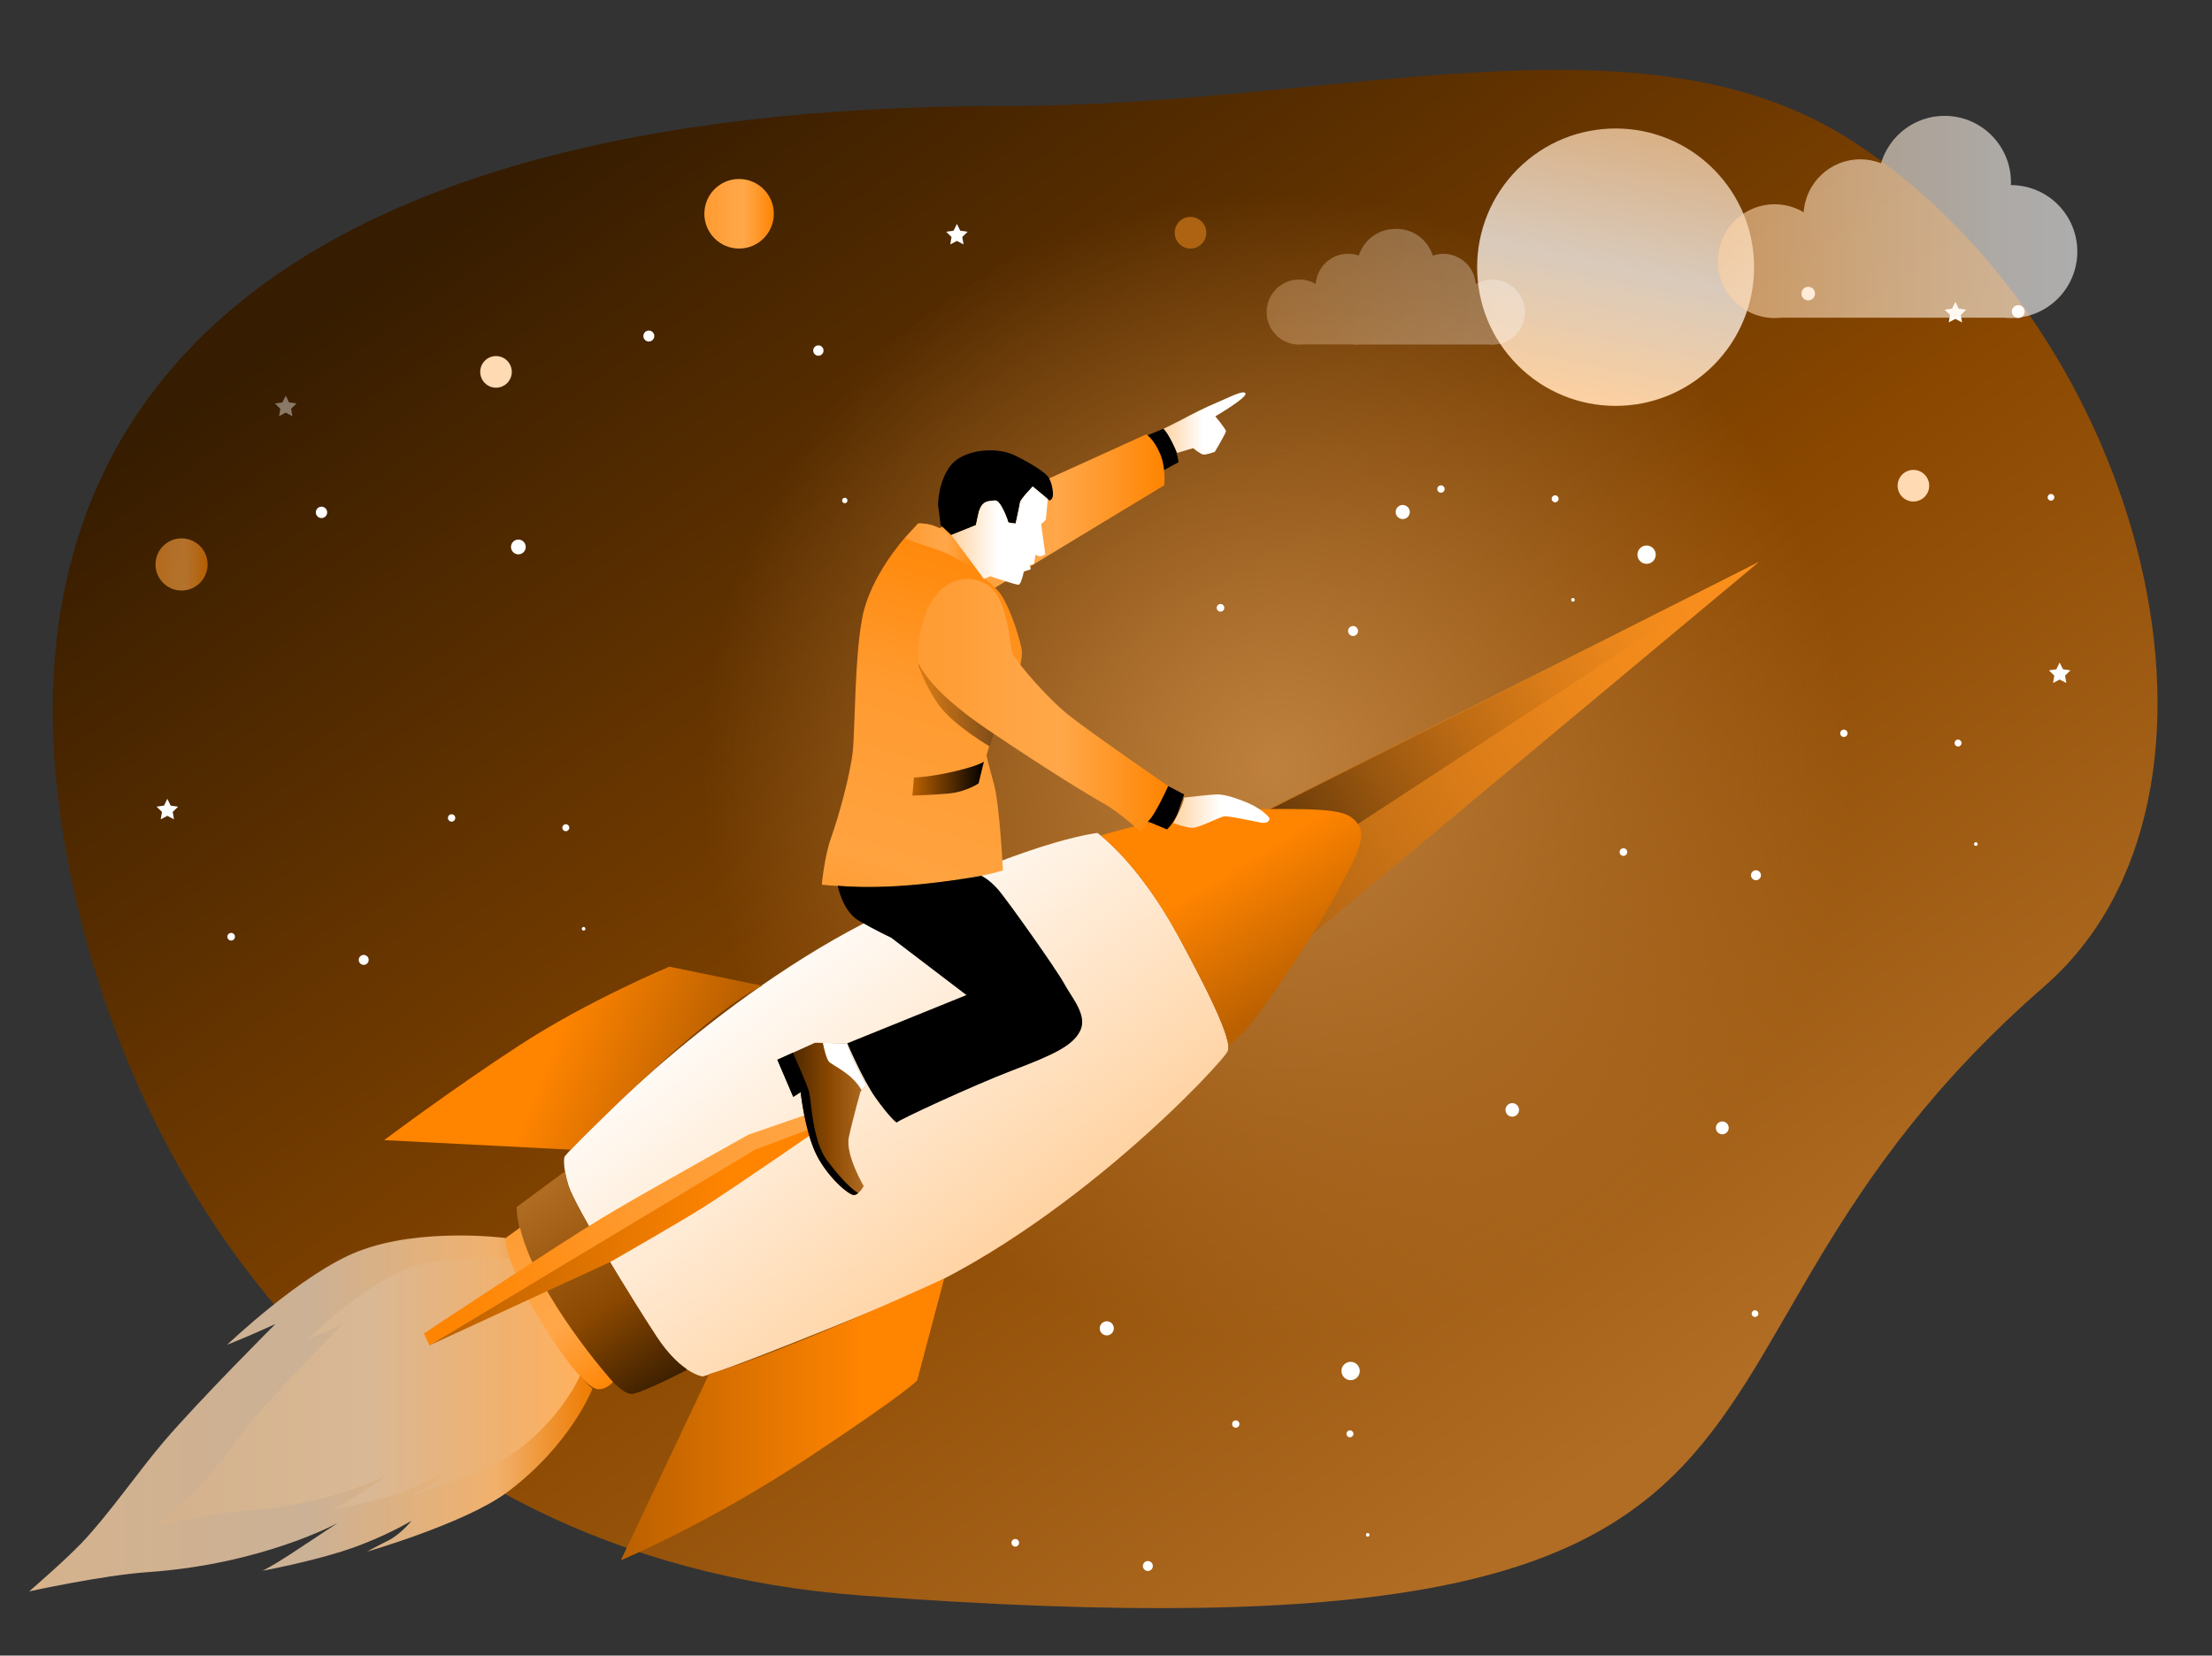 <svg width="362" height="271" viewBox="0 0 362 271" fill="none" xmlns="http://www.w3.org/2000/svg">
<rect x="0" y="0" width="362" height="271" fill="#333333" stroke="none"/>
<path d="M334.565 161.449C261.812 224.852 314.135 274.075 140.94 261.164C59.857 255.112 19.697 193.368 10.399 136.951C-1.131 67.006 42.983 17.352 164.429 17.352C219.214 17.352 268.64 0.792 303.148 23.087C351.249 54.176 370.358 130.259 334.565 161.449Z" fill="url(#paint0_linear_373_3842)"/>
<path d="M115.564 32.008H302.578V219.367H115.564V32.008Z" fill="url(#paint1_radial_373_3842)"/>
<path d="M313.135 82.093C314.562 82.093 315.718 80.934 315.718 79.504C315.718 78.075 314.562 76.916 313.135 76.916C311.708 76.916 310.551 78.075 310.551 79.504C310.551 80.934 311.708 82.093 313.135 82.093Z" fill="#FFDAB3"/>
<path d="M81.174 63.461C82.601 63.461 83.758 62.302 83.758 60.872C83.758 59.443 82.601 58.284 81.174 58.284C79.747 58.284 78.59 59.443 78.59 60.872C78.59 62.302 79.747 63.461 81.174 63.461Z" fill="#FFDAB3"/>
<path d="M248.332 59.748C257.165 68.638 271.509 68.674 280.383 59.83C289.256 50.985 289.292 36.61 280.464 27.72C271.636 18.83 257.287 18.794 248.413 27.638C239.544 36.483 239.508 50.858 248.332 59.748Z" fill="url(#paint2_linear_373_3842)"/>
<path d="M120.953 40.685C124.092 40.685 126.637 38.136 126.637 34.992C126.637 31.847 124.092 29.298 120.953 29.298C117.814 29.298 115.27 31.847 115.27 34.992C115.27 38.136 117.814 40.685 120.953 40.685Z" fill="url(#paint3_linear_373_3842)"/>
<path opacity="0.6" d="M29.711 96.663C32.065 96.663 33.974 94.751 33.974 92.393C33.974 90.034 32.065 88.122 29.711 88.122C27.357 88.122 25.449 90.034 25.449 92.393C25.449 94.751 27.357 96.663 29.711 96.663Z" fill="url(#paint4_linear_373_3842)"/>
<path d="M194.828 40.685C196.255 40.685 197.412 39.526 197.412 38.097C197.412 36.667 196.255 35.508 194.828 35.508C193.401 35.508 192.245 36.667 192.245 38.097C192.245 39.526 193.401 40.685 194.828 40.685Z" fill="#AE6312"/>
<path d="M156.601 36.651L157.144 37.757L158.362 37.934L157.479 38.79L157.687 40.005L156.601 39.434L155.515 40.005L155.719 38.79L154.841 37.934L156.058 37.757L156.601 36.651Z" fill="white"/>
<path opacity="0.4" d="M46.761 64.762L47.304 65.868L48.522 66.045L47.639 66.906L47.847 68.117L46.761 67.545L45.671 68.117L45.879 66.906L45.001 66.045L46.218 65.868L46.761 64.762Z" fill="white"/>
<path d="M27.385 130.758L27.928 131.864L29.146 132.041L28.268 132.902L28.471 134.113L27.385 133.542L26.299 134.113L26.508 132.902L25.625 132.041L26.842 131.864L27.385 130.758ZM337.072 108.445L337.615 109.551L338.832 109.728L337.954 110.589L338.158 111.8L337.072 111.229L335.986 111.8L336.194 110.589L335.312 109.728L336.529 109.551L337.072 108.445ZM320.004 49.412L320.547 50.518L321.764 50.695L320.886 51.556L321.094 52.767L320.004 52.196L318.918 52.767L319.126 51.556L318.243 50.695L319.461 50.518L320.004 49.412Z" fill="white"/>
<path d="M141.379 165.86L287.844 91.994L158.203 200.164" fill="url(#paint5_linear_373_3842)"/>
<path d="M220.951 135.704L287.844 91.994L207.173 132.839L220.951 135.704Z" fill="url(#paint6_linear_373_3842)"/>
<path d="M82.989 244.264C76.183 249.332 60.078 253.979 60.078 253.979C60.078 253.979 61.368 253.24 63.486 252.192C65.603 251.141 67.359 248.919 67.359 248.919C67.359 248.919 63.033 251.562 57.02 253.598C51.01 255.633 42.969 257.111 42.969 257.111C42.969 257.111 44.603 256.318 47.467 254.441C50.336 252.564 55.264 249.296 55.264 249.296C55.264 249.296 42.965 256.046 24.164 257.342C16.806 257.85 4.774 260.489 4.774 260.489C4.774 260.489 10.589 255.466 13.353 252.569C17.747 247.972 22.856 240.578 26.86 235.909C32.824 228.955 45.069 216.724 45.069 216.724L42.607 217.83C40.146 218.936 37.168 220.124 37.168 220.124C37.168 220.124 49.481 208.364 58.644 204.819C68.97 200.825 82.749 202.648 82.749 202.648C82.749 202.648 83.961 208.55 88.468 216.193C93.129 224.09 96.962 227.309 96.962 227.309C96.962 227.309 93.414 236.503 82.989 244.264Z" fill="url(#paint7_linear_373_3842)"/>
<path d="M84.631 237.436C79.518 241.244 67.413 244.74 67.413 244.74C67.413 244.74 68.382 244.187 69.975 243.398C71.567 242.609 72.884 240.936 72.884 240.936C72.884 240.936 69.631 242.922 65.115 244.45C60.599 245.977 54.558 247.092 54.558 247.092C54.558 247.092 55.784 246.494 57.938 245.084C60.092 243.674 63.798 241.217 63.798 241.217C63.798 241.217 54.553 246.29 40.422 247.265C34.892 247.646 25.851 249.627 25.851 249.627C25.851 249.627 30.223 245.85 32.299 243.674C35.603 240.22 39.44 234.667 42.453 231.153C46.938 225.926 56.137 216.737 56.137 216.737L54.286 217.567C52.436 218.396 50.196 219.29 50.196 219.29C50.196 219.29 59.449 210.454 66.337 207.788C74.097 204.787 84.455 206.156 84.455 206.156C84.455 206.156 85.364 210.595 88.753 216.334C92.256 222.272 95.138 224.684 95.138 224.684C95.138 224.684 92.464 231.602 84.631 237.436Z" fill="url(#paint8_linear_373_3842)"/>
<path d="M92.378 189.356C93.156 188.182 114.867 164.872 141.257 151.194C167.647 137.517 179.606 136.348 179.606 136.348C179.606 136.348 186.236 141.035 192.865 153.28C199.494 165.524 201.444 170.47 200.924 172.034C200.403 173.598 174.665 201.469 146.452 213.061C118.243 224.653 114.994 225.305 114.994 225.305C114.994 225.305 111.483 224.916 107.455 218.796C103.428 212.676 94.066 197.434 93.025 194.048C91.984 190.662 92.378 189.356 92.378 189.356Z" fill="url(#paint9_linear_373_3842)"/>
<path d="M222.245 134.915C220.684 132.703 218.607 132.309 205.996 132.44C193.385 132.572 180.258 136.738 180.258 136.738L180.407 136.982C182.362 138.619 187.611 143.574 192.869 153.28C197.86 162.496 200.195 167.578 200.828 170.194L201.322 170.992L203.53 168.906C205.738 166.821 214.838 153.407 218.218 147.155C221.598 140.908 223.806 137.128 222.245 134.915Z" fill="url(#paint10_linear_373_3842)"/>
<path d="M116.039 224.911L101.609 255.389C101.609 255.389 115.777 249.527 132.288 238.588C148.8 227.649 150.099 225.954 150.099 225.954L154.52 209.285C154.515 209.285 127.999 221.525 116.039 224.911Z" fill="url(#paint11_linear_373_3842)"/>
<path d="M124.745 161.354L109.537 158.23C109.537 158.23 96.147 163.829 84.966 171.123C73.785 178.417 62.866 186.622 62.866 186.622L93.414 188.186C93.418 188.182 114.998 166.041 124.745 161.354Z" fill="url(#paint12_linear_373_3842)"/>
<path d="M107.455 218.791C103.423 212.671 94.066 197.43 93.025 194.043C92.74 193.123 92.568 192.362 92.459 191.731L84.577 197.557C84.577 197.557 84.056 203.287 91.075 213.967C98.093 224.648 101.736 228.293 103.423 228.161C105.111 228.03 112.392 224.254 112.392 224.254L112.243 224.009C110.926 223.089 109.243 221.502 107.455 218.791Z" fill="url(#paint13_linear_373_3842)"/>
<path d="M85.097 200.948L82.758 202.639C82.758 202.639 82.5 206.283 87.826 215.142C93.156 224 96.405 227.255 97.835 227.386C99.265 227.518 100.306 226.212 100.306 226.212C100.306 226.212 87.826 212.277 85.097 200.948Z" fill="url(#paint14_linear_373_3842)"/>
<path d="M134.239 181.672L122.537 185.711C122.537 185.711 104.396 195.793 98.487 199.388C91.075 203.894 69.368 218.274 69.368 218.274L70.278 220.228L124.098 188.059L135.926 183.499L134.239 181.672Z" fill="url(#paint15_linear_373_3842)"/>
<path d="M70.278 220.223L99.917 206.546C99.917 206.546 111.301 200.027 114.998 197.688C120.342 194.311 135.927 183.494 135.927 183.494L123.578 188.182L70.278 220.223Z" fill="url(#paint16_linear_373_3842)"/>
<path d="M187.539 71.358L190.398 70.184C190.398 70.184 191.118 70.515 191.828 72.138C192.738 74.223 192.869 75.656 192.869 75.656L190.009 77.219C190.005 77.219 188.575 73.312 187.539 71.358Z" fill="black"/>
<path d="M161.276 97.148L190.525 79.436C190.525 79.436 190.874 76.657 189.833 74.228C188.792 71.798 187.579 71.1 187.579 71.1L149.968 88.163" fill="url(#paint17_linear_373_3842)"/>
<path d="M148.058 88.072C148.058 88.072 142.424 94.278 141.126 101.051C139.827 107.824 139.954 119.153 139.564 122.934C139.175 126.71 137.225 133.746 136.053 137C134.881 140.255 134.492 144.816 134.492 144.816C134.492 144.816 142.682 145.727 151.782 144.684C160.882 143.642 164.131 142.472 164.131 142.472C164.131 142.472 163.61 131.792 162.656 128.319C161.701 124.847 161.443 123.632 161.443 123.632C161.443 123.632 161.791 122.331 162.656 119.987C163.524 117.643 167.855 109.306 167.162 106.097C166.47 102.883 164.737 98.195 163.262 96.631C161.787 95.067 161.18 94.809 161.18 94.809C161.18 94.809 157.8 89.945 155.461 87.687C153.121 85.429 150.262 85.688 150.262 85.688L148.058 88.072Z" fill="url(#paint18_linear_373_3842)"/>
<path opacity="0.5" d="M150.23 108.79C150.23 108.79 151.746 113.219 154.262 116.17C156.773 119.121 161.932 122.163 161.932 122.163L162.665 119.987L150.578 108.794" fill="url(#paint19_linear_373_3842)"/>
<path d="M159.972 93.109C158.778 91.486 156.922 89.083 155.47 87.682C153.13 85.425 150.271 85.683 150.271 85.683L148.09 88.04C149.655 89.002 153.52 89.713 155.99 91.155C157.493 92.03 158.864 92.665 159.972 93.109Z" fill="url(#paint20_linear_373_3842)"/>
<path d="M149.578 127.277C149.578 127.277 152.352 127.19 156.339 126.234C160.325 125.277 161.018 124.67 161.018 124.67L160.149 128.229C160.149 128.229 158.153 129.616 155.294 129.879C152.434 130.137 149.312 130.228 149.312 130.228L149.578 127.277Z" fill="url(#paint21_linear_373_3842)"/>
<path d="M137.098 144.988C137.098 144.988 137.877 149.154 140.565 150.718C143.252 152.282 145.85 153.497 145.85 153.497L158.158 162.877L138.66 170.778C138.66 170.778 141.171 176.681 143.252 179.636C145.334 182.588 146.805 183.979 146.805 183.716C146.805 183.454 159.113 177.723 165.696 175.207C172.285 172.691 175.574 171.214 176.792 168.698C178.004 166.182 175.407 163.317 174.19 161.059C172.977 158.801 164.742 147.169 163.271 145.519C161.8 143.869 160.583 143.347 160.583 143.347C160.583 143.347 147.062 145.945 137.098 144.988Z" fill="black"/>
<path d="M138.655 170.774L133.37 170.688L127.216 173.467L129.818 179.546L131.03 178.766C131.03 178.766 131.637 184.582 133.37 188.49C135.103 192.398 138.917 195.698 139.782 195.612C140.651 195.526 141.343 194.134 141.343 194.134C141.343 194.134 138.311 189.011 138.917 186.146C139.524 183.281 140.822 178.68 140.822 178.68L141.777 177.637C141.777 177.633 138.831 172.252 138.655 170.774Z" fill="url(#paint22_linear_373_3842)"/>
<path d="M138.655 170.774L134.664 170.71C134.863 171.694 135.225 173.217 135.623 173.73C136.166 174.432 139.361 175.552 141.013 178.472L141.777 177.637C141.777 177.633 138.832 172.252 138.655 170.774Z" fill="white"/>
<path d="M139.782 195.607C140.017 195.585 140.239 195.462 140.438 195.304C138.777 194.211 137.031 192.171 135.361 189.963C132.935 186.749 132.759 180.153 132.415 178.762C132.125 177.606 130.338 173.625 129.745 172.32L127.216 173.462L129.818 179.541L131.03 178.762C131.03 178.762 131.637 184.578 133.37 188.486C135.103 192.393 138.917 195.694 139.782 195.607ZM153.931 85.946C153.931 85.946 153.673 83.734 153.542 82.818C153.411 81.907 153.931 77.219 156.465 75.329C158.999 73.439 163.42 73.244 166.086 74.549C168.751 75.85 171.154 77.351 171.674 78.262C172.194 79.173 172.452 80.869 172.258 81.39C172.063 81.912 171.737 81.912 171.737 81.912L169.009 79.631C169.009 79.631 166.995 81.717 166.927 82.238C166.864 82.759 166.212 85.688 166.212 85.688C166.212 85.688 164.977 85.624 164.977 85.429C164.977 85.234 163.742 81.785 162.832 81.912C161.923 82.043 160.71 81.78 160.167 83.865C160.013 84.464 159.71 85.951 159.71 85.951L155.678 87.578L153.931 85.946Z" fill="black"/>
<path d="M169.013 79.631C169.013 79.631 167 81.717 166.932 82.238C166.868 82.759 166.217 85.688 166.217 85.688C166.217 85.688 164.982 85.624 164.982 85.429C164.982 85.234 163.746 81.785 162.837 81.912C161.927 82.043 160.714 81.78 160.171 83.865C160.018 84.464 159.714 85.951 159.714 85.951L155.683 87.578L161.013 94.763L162.054 94.328C162.054 94.328 166.298 95.761 166.692 95.716C167.081 95.67 167.516 93.848 167.516 93.675C167.516 93.503 168.253 93.326 168.556 93.24C168.859 93.154 168.47 92.501 168.47 92.501L169.208 92.37L169.466 90.806C169.466 90.806 170.027 91.064 170.203 91.064C170.375 91.064 171.072 90.761 171.072 90.761L170.38 85.81L171.158 85.071L171.461 81.771L171.384 81.599L169.013 79.631Z" fill="url(#paint23_linear_373_3842)"/>
<path d="M150.271 108.345C150.271 108.345 151.397 112.511 161.538 119.37C171.678 126.229 178.439 130.309 180.778 131.615C183.118 132.916 186.67 136.13 186.67 136.13C186.67 136.13 188.665 133.872 189.787 131.787C190.914 129.702 191.172 128.659 191.172 128.659C191.172 128.659 178.692 120.064 174.964 117.113C171.235 114.162 166.212 108.168 165.692 106.954C165.171 105.739 165.085 97.665 161.357 95.579C157.628 93.494 153.47 95.579 151.651 100.008C149.832 104.438 150.271 108.345 150.271 108.345Z" fill="url(#paint24_linear_373_3842)"/>
<path d="M187.86 134.462L190.982 135.763C190.982 135.763 192.217 134.657 192.869 132.766C193.521 130.876 193.779 130.033 193.779 130.033L191.177 128.664C191.177 128.664 189.032 133.483 187.86 134.462Z" fill="black"/>
<path d="M193.779 130.554C193.779 130.554 198.199 130.033 199.304 130.033C200.408 130.033 202.553 130.686 204.439 131.529C206.326 132.372 207.756 133.678 207.756 134.004C207.756 134.33 207.43 134.852 206.39 134.657C205.349 134.462 201.123 133.551 200.408 133.614C199.693 133.678 196.249 135.505 195.141 135.505C194.032 135.505 192.018 134.725 192.018 134.725C192.018 134.725 193.779 131.529 193.779 130.554Z" fill="url(#paint25_linear_373_3842)"/>
<path d="M190.398 70.188C190.398 70.188 192.48 69.191 193.607 68.583C194.733 67.976 197.245 66.675 199.154 65.891C201.059 65.111 203.575 63.719 203.833 64.413C204.091 65.106 198.892 68.148 198.892 68.148C198.892 68.148 200.625 70.234 200.625 70.578C200.625 70.927 198.806 73.965 198.806 73.965C198.806 73.965 197.381 74.481 196.901 74.4C196.421 74.318 195.254 73.357 195.254 73.357L192.652 74.137C192.652 74.137 191.263 70.923 190.398 70.188Z" fill="url(#paint26_linear_373_3842)"/>
<path d="M106.184 55.904C106.678 55.904 107.08 55.502 107.08 55.006C107.08 54.51 106.678 54.108 106.184 54.108C105.689 54.108 105.288 54.51 105.288 55.006C105.288 55.502 105.689 55.904 106.184 55.904Z" fill="white"/>
<path d="M138.696 81.925C138.696 82.17 138.497 82.369 138.252 82.369C138.008 82.369 137.809 82.17 137.809 81.925C137.809 81.68 138.008 81.481 138.252 81.481C138.497 81.481 138.696 81.68 138.696 81.925ZM86.038 89.505C86.041 89.666 86.013 89.826 85.953 89.975C85.894 90.125 85.806 90.261 85.693 90.376C85.581 90.491 85.447 90.582 85.298 90.644C85.15 90.707 84.991 90.739 84.831 90.739C84.67 90.739 84.511 90.707 84.363 90.644C84.215 90.582 84.081 90.491 83.968 90.376C83.856 90.261 83.767 90.125 83.708 89.975C83.648 89.826 83.619 89.666 83.623 89.505C83.629 89.188 83.758 88.886 83.984 88.664C84.21 88.442 84.514 88.318 84.83 88.318C85.147 88.318 85.45 88.442 85.676 88.664C85.902 88.886 86.032 89.188 86.038 89.505ZM53.544 83.87C53.544 84.117 53.446 84.354 53.272 84.529C53.098 84.703 52.861 84.801 52.614 84.801C52.368 84.801 52.131 84.703 51.957 84.529C51.782 84.354 51.685 84.117 51.685 83.87C51.685 83.353 52.101 82.936 52.617 82.936C53.128 82.941 53.544 83.358 53.544 83.87ZM134.773 57.382C134.773 57.849 134.393 58.229 133.926 58.229C133.46 58.229 133.08 57.849 133.08 57.382C133.08 56.915 133.46 56.534 133.926 56.534C134.397 56.534 134.773 56.915 134.773 57.382Z" fill="white"/>
<path d="M295.926 49.167C296.538 49.167 297.035 48.67 297.035 48.056C297.035 47.443 296.538 46.946 295.926 46.946C295.314 46.946 294.817 47.443 294.817 48.056C294.817 48.67 295.314 49.167 295.926 49.167Z" fill="white"/>
<path d="M336.198 81.404C336.198 81.707 335.954 81.952 335.651 81.952C335.348 81.952 335.103 81.707 335.103 81.404C335.103 81.1 335.348 80.855 335.651 80.855C335.954 80.855 336.198 81.1 336.198 81.404ZM270.966 90.792C270.966 91.622 270.296 92.293 269.468 92.293C268.64 92.293 267.971 91.622 267.971 90.792C267.971 89.963 268.64 89.292 269.468 89.292C270.296 89.292 270.966 89.963 270.966 90.792ZM230.716 83.811C230.716 84.45 230.2 84.967 229.562 84.967C228.924 84.967 228.408 84.45 228.408 83.811C228.408 83.172 228.924 82.655 229.562 82.655C229.868 82.656 230.161 82.778 230.377 82.995C230.593 83.211 230.715 83.505 230.716 83.811ZM331.343 50.999C331.343 51.579 330.873 52.05 330.293 52.05C329.714 52.05 329.244 51.579 329.244 50.999C329.244 50.418 329.714 49.947 330.293 49.947C330.873 49.947 331.343 50.418 331.343 50.999Z" fill="white"/>
<path d="M247.486 182.787C248.098 182.787 248.594 182.29 248.594 181.677C248.594 181.063 248.098 180.566 247.486 180.566C246.874 180.566 246.377 181.063 246.377 181.677C246.377 182.29 246.874 182.787 247.486 182.787Z" fill="white"/>
<path d="M287.763 215.024C287.763 215.327 287.519 215.572 287.215 215.572C286.912 215.572 286.668 215.327 286.668 215.024C286.668 214.72 286.912 214.475 287.215 214.475C287.519 214.471 287.763 214.72 287.763 215.024ZM222.531 224.412C222.531 225.242 221.861 225.913 221.033 225.913C220.205 225.913 219.535 225.242 219.535 224.412C219.535 223.583 220.205 222.912 221.033 222.912C221.861 222.912 222.531 223.583 222.531 224.412ZM182.281 217.431C182.281 218.07 181.765 218.587 181.127 218.587C180.489 218.587 179.973 218.07 179.973 217.431C179.973 216.792 180.489 216.275 181.127 216.275C181.765 216.275 182.281 216.792 182.281 217.431ZM282.908 184.619C282.908 185.199 282.437 185.67 281.858 185.67C281.279 185.67 280.808 185.199 280.808 184.619C280.808 184.038 281.279 183.567 281.858 183.567C282.437 183.567 282.908 184.038 282.908 184.619Z" fill="white"/>
<path d="M202.236 233.701C202.568 233.701 202.838 233.431 202.838 233.098C202.838 232.765 202.568 232.495 202.236 232.495C201.903 232.495 201.634 232.765 201.634 233.098C201.634 233.431 201.903 233.701 202.236 233.701Z" fill="white"/>
<path d="M224.132 251.231C224.132 251.311 224.101 251.387 224.045 251.443C223.989 251.499 223.913 251.531 223.834 251.531C223.754 251.531 223.679 251.499 223.622 251.443C223.566 251.387 223.535 251.311 223.535 251.231C223.535 251.064 223.666 250.932 223.834 250.932C224.001 250.932 224.132 251.064 224.132 251.231ZM188.665 256.336C188.665 256.552 188.58 256.76 188.427 256.913C188.274 257.066 188.067 257.152 187.851 257.152C187.635 257.152 187.428 257.066 187.275 256.913C187.122 256.76 187.036 256.552 187.036 256.336C187.036 255.883 187.403 255.52 187.851 255.52C188.299 255.52 188.665 255.883 188.665 256.336ZM166.778 252.537C166.778 252.882 166.497 253.163 166.154 253.163C165.81 253.163 165.529 252.882 165.529 252.537C165.529 252.193 165.81 251.911 166.154 251.911C166.497 251.911 166.778 252.193 166.778 252.537ZM221.494 234.698C221.494 235.016 221.241 235.27 220.924 235.27C220.607 235.27 220.354 235.016 220.354 234.698C220.354 234.381 220.607 234.127 220.924 234.127C221.236 234.127 221.494 234.381 221.494 234.698Z" fill="white"/>
<path d="M73.907 134.489C74.239 134.489 74.509 134.219 74.509 133.886C74.509 133.553 74.239 133.283 73.907 133.283C73.574 133.283 73.305 133.553 73.305 133.886C73.305 134.219 73.574 134.489 73.907 134.489Z" fill="white"/>
<path d="M95.808 152.019C95.809 152.06 95.803 152.1 95.789 152.137C95.774 152.175 95.753 152.209 95.725 152.239C95.697 152.268 95.664 152.291 95.627 152.307C95.59 152.322 95.55 152.33 95.51 152.331C95.469 152.331 95.43 152.322 95.393 152.307C95.356 152.291 95.322 152.268 95.294 152.239C95.266 152.21 95.245 152.176 95.23 152.138C95.216 152.1 95.21 152.06 95.211 152.02C95.214 151.943 95.247 151.869 95.302 151.816C95.358 151.762 95.432 151.732 95.509 151.732C95.586 151.732 95.661 151.762 95.716 151.815C95.772 151.869 95.805 151.942 95.808 152.019ZM60.336 157.124C60.336 157.34 60.251 157.548 60.098 157.701C59.945 157.854 59.738 157.94 59.522 157.94C59.306 157.94 59.099 157.854 58.946 157.701C58.793 157.548 58.707 157.34 58.707 157.124C58.707 156.908 58.793 156.7 58.946 156.547C59.099 156.394 59.306 156.308 59.522 156.308C59.738 156.308 59.945 156.394 60.098 156.547C60.251 156.7 60.336 156.908 60.336 157.124ZM38.453 153.33C38.453 153.674 38.173 153.955 37.829 153.955C37.485 153.955 37.205 153.674 37.205 153.33C37.205 152.985 37.485 152.704 37.829 152.704C38.173 152.704 38.453 152.98 38.453 153.33ZM93.165 135.486C93.165 135.804 92.912 136.058 92.595 136.058C92.278 136.058 92.025 135.804 92.025 135.486C92.025 135.169 92.278 134.915 92.595 134.915C92.912 134.915 93.165 135.174 93.165 135.486Z" fill="white"/>
<path d="M301.754 120.631C302.087 120.631 302.356 120.361 302.356 120.028C302.356 119.695 302.087 119.425 301.754 119.425C301.422 119.425 301.152 119.695 301.152 120.028C301.152 120.361 301.422 120.631 301.754 120.631Z" fill="white"/>
<path d="M323.655 138.161C323.655 138.324 323.524 138.46 323.356 138.46C323.189 138.46 323.058 138.329 323.058 138.161C323.058 137.998 323.189 137.862 323.356 137.862C323.524 137.862 323.655 137.993 323.655 138.161ZM288.184 143.266C288.184 143.482 288.098 143.69 287.945 143.843C287.792 143.996 287.585 144.082 287.369 144.082C287.153 144.082 286.946 143.996 286.793 143.843C286.64 143.69 286.555 143.482 286.555 143.266C286.555 143.049 286.64 142.842 286.793 142.689C286.946 142.536 287.153 142.45 287.369 142.45C287.585 142.45 287.792 142.536 287.945 142.689C288.098 142.842 288.184 143.049 288.184 143.266ZM266.301 139.471C266.301 139.816 266.02 140.097 265.676 140.097C265.332 140.097 265.052 139.816 265.052 139.471C265.052 139.127 265.332 138.846 265.676 138.846C266.02 138.841 266.301 139.122 266.301 139.471ZM321.012 121.628C321.012 121.945 320.759 122.199 320.442 122.199C320.126 122.199 319.872 121.945 319.872 121.628C319.872 121.311 320.126 121.057 320.442 121.057C320.759 121.057 321.012 121.315 321.012 121.628Z" fill="white"/>
<path d="M235.816 80.651C236.148 80.651 236.418 80.381 236.418 80.048C236.418 79.715 236.148 79.445 235.816 79.445C235.484 79.445 235.214 79.715 235.214 80.048C235.214 80.381 235.484 80.651 235.816 80.651Z" fill="white"/>
<path d="M257.717 98.182C257.717 98.345 257.586 98.481 257.418 98.481C257.251 98.481 257.119 98.349 257.119 98.182C257.119 98.019 257.251 97.882 257.418 97.882C257.586 97.882 257.717 98.014 257.717 98.182ZM222.245 103.286C222.245 103.503 222.16 103.71 222.007 103.863C221.854 104.016 221.647 104.102 221.431 104.102C221.215 104.102 221.008 104.016 220.855 103.863C220.702 103.71 220.616 103.503 220.616 103.286C220.616 103.07 220.702 102.862 220.855 102.709C221.008 102.556 221.215 102.47 221.431 102.47C221.647 102.47 221.854 102.556 222.007 102.709C222.16 102.862 222.245 103.07 222.245 103.286ZM200.362 99.492C200.362 99.836 200.082 100.117 199.738 100.117C199.394 100.117 199.114 99.836 199.114 99.492C199.114 99.147 199.394 98.866 199.738 98.866C200.082 98.862 200.362 99.143 200.362 99.492ZM255.074 81.649C255.074 81.966 254.821 82.22 254.504 82.22C254.187 82.22 253.934 81.966 253.934 81.649C253.934 81.331 254.187 81.077 254.504 81.077C254.821 81.077 255.074 81.331 255.074 81.649Z" fill="white"/>
<path opacity="0.6" d="M290.433 33.437C292.166 33.437 293.786 33.913 295.175 34.742C295.505 29.901 299.528 26.079 304.442 26.079C305.641 26.079 306.786 26.31 307.836 26.723C309.175 22.235 313.325 18.962 318.239 18.962C324.239 18.962 329.099 23.835 329.099 29.842C329.099 29.996 329.094 30.15 329.085 30.299H329.099C335.094 30.299 339.959 35.173 339.959 41.179C339.959 47.191 335.094 52.059 329.099 52.059C328.723 52.059 328.352 52.041 327.99 52.005H291.442C291.107 52.041 290.772 52.059 290.428 52.059C285.297 52.059 281.134 47.889 281.134 42.748C281.138 37.607 285.301 33.437 290.433 33.437Z" fill="url(#paint27_linear_373_3842)"/>
<path opacity="0.3" d="M244.228 45.763C243.237 45.763 242.305 46.035 241.513 46.511C241.323 43.736 239.019 41.547 236.205 41.547C235.599 41.547 235.015 41.655 234.472 41.846C233.689 39.307 231.322 37.458 228.531 37.458C228.322 37.458 228.114 37.471 227.911 37.489C225.3 37.653 223.128 39.425 222.372 41.832C221.824 41.642 221.241 41.533 220.63 41.533C217.815 41.533 215.512 43.723 215.322 46.497C214.501 46.006 213.563 45.748 212.607 45.749C209.666 45.749 207.286 48.138 207.286 51.08C207.286 54.027 209.67 56.411 212.607 56.411C212.802 56.411 212.996 56.398 213.186 56.38H221.358C221.598 56.407 221.838 56.425 222.087 56.425C222.3 56.425 222.512 56.416 222.72 56.393H234.39C234.508 56.398 234.626 56.411 234.748 56.411C234.87 56.411 234.988 56.398 235.105 56.393H243.649C243.839 56.416 244.033 56.425 244.228 56.425C247.169 56.425 249.549 54.036 249.549 51.094C249.549 48.152 247.164 45.763 244.228 45.763Z" fill="url(#paint28_linear_373_3842)"/>
<defs>
<linearGradient id="paint0_linear_373_3842" x1="105.364" y1="13.595" x2="263.605" y2="240.219" gradientUnits="userSpaceOnUse">
<stop stop-color="#361C00"/>
<stop offset="0.594" stop-color="#8B4800"/>
<stop offset="1" stop-color="#B16D24"/>
</linearGradient>
<radialGradient id="paint1_radial_373_3842" cx="0" cy="0" r="1" gradientUnits="userSpaceOnUse" gradientTransform="translate(209.074 125.69) scale(93.507 93.68)">
<stop stop-color="#BF813E"/>
<stop offset="1" stop-color="#BF813E" stop-opacity="0"/>
</radialGradient>
<linearGradient id="paint2_linear_373_3842" x1="268.678" y1="22.437" x2="259.709" y2="66.953" gradientUnits="userSpaceOnUse">
<stop stop-color="#DAB288"/>
<stop offset="0.008" stop-color="#D9B289"/>
<stop offset="0.478" stop-color="#D9CABB"/>
<stop offset="0.822" stop-color="#F0CDA7"/>
<stop offset="1" stop-color="#FFD1A0"/>
</linearGradient>
<linearGradient id="paint3_linear_373_3842" x1="115.272" y1="34.992" x2="126.637" y2="34.992" gradientUnits="userSpaceOnUse">
<stop stop-color="#FF9C33"/>
<stop offset="0.159" stop-color="#FF9E37"/>
<stop offset="0.353" stop-color="#FFA443"/>
<stop offset="0.568" stop-color="#FFA749"/>
<stop offset="0.794" stop-color="#FF9626"/>
<stop offset="1" stop-color="#FF8400"/>
</linearGradient>
<linearGradient id="paint4_linear_373_3842" x1="25.448" y1="92.391" x2="33.972" y2="92.391" gradientUnits="userSpaceOnUse">
<stop stop-color="#FF9C33"/>
<stop offset="0.159" stop-color="#FF9E37"/>
<stop offset="0.353" stop-color="#FFA443"/>
<stop offset="0.568" stop-color="#FFA749"/>
<stop offset="0.794" stop-color="#FF9626"/>
<stop offset="1" stop-color="#FF8400"/>
</linearGradient>
<linearGradient id="paint5_linear_373_3842" x1="311.691" y1="84.957" x2="139.905" y2="188.618" gradientUnits="userSpaceOnUse">
<stop stop-color="#FF921D"/>
<stop offset="0.136" stop-color="#FB8F1C"/>
<stop offset="0.274" stop-color="#EF891B"/>
<stop offset="0.414" stop-color="#DA7C18"/>
<stop offset="0.555" stop-color="#BD6B14"/>
<stop offset="0.696" stop-color="#98560F"/>
<stop offset="0.839" stop-color="#6B3B08"/>
<stop offset="0.979" stop-color="#371D01"/>
<stop offset="1" stop-color="#2E1800"/>
</linearGradient>
<linearGradient id="paint6_linear_373_3842" x1="293.558" y1="86.233" x2="195.172" y2="145.468" gradientUnits="userSpaceOnUse">
<stop stop-color="#FF921D"/>
<stop offset="0.136" stop-color="#FB8F1C"/>
<stop offset="0.274" stop-color="#EF891B"/>
<stop offset="0.414" stop-color="#DA7C18"/>
<stop offset="0.555" stop-color="#BD6B14"/>
<stop offset="0.696" stop-color="#98560F"/>
<stop offset="0.839" stop-color="#6B3B08"/>
<stop offset="0.979" stop-color="#371D01"/>
<stop offset="1" stop-color="#2E1800"/>
</linearGradient>
<linearGradient id="paint7_linear_373_3842" x1="4.781" y1="231.353" x2="96.969" y2="231.353" gradientUnits="userSpaceOnUse">
<stop stop-color="#DAB288"/>
<stop offset="0.042" stop-color="#D4B28E"/>
<stop offset="0.496" stop-color="#CBB195"/>
<stop offset="0.828" stop-color="#F1B16D"/>
<stop offset="1" stop-color="#EE7B00"/>
</linearGradient>
<linearGradient id="paint8_linear_373_3842" x1="25.853" y1="227.732" x2="95.135" y2="227.732" gradientUnits="userSpaceOnUse">
<stop stop-color="#DAB288"/>
<stop offset="0.042" stop-color="#D4B28E"/>
<stop offset="0.496" stop-color="#D9B895"/>
<stop offset="0.828" stop-color="#F1B16D"/>
<stop offset="1" stop-color="#FFB15E"/>
</linearGradient>
<linearGradient id="paint9_linear_373_3842" x1="165.401" y1="205.229" x2="82.274" y2="97.144" gradientUnits="userSpaceOnUse">
<stop stop-color="#FFD2A1"/>
<stop offset="0.488" stop-color="white"/>
</linearGradient>
<linearGradient id="paint10_linear_373_3842" x1="216.131" y1="160.143" x2="200.094" y2="134.025" gradientUnits="userSpaceOnUse">
<stop stop-color="#BA6000"/>
<stop offset="0.745" stop-color="#FF8400"/>
</linearGradient>
<linearGradient id="paint11_linear_373_3842" x1="101.607" y1="232.335" x2="154.517" y2="232.335" gradientUnits="userSpaceOnUse">
<stop stop-color="#BA6000"/>
<stop offset="0.745" stop-color="#FF8400"/>
</linearGradient>
<linearGradient id="paint12_linear_373_3842" x1="113.638" y1="181.804" x2="81.902" y2="169.341" gradientUnits="userSpaceOnUse">
<stop stop-color="#BA6000"/>
<stop offset="0.745" stop-color="#FF8400"/>
</linearGradient>
<linearGradient id="paint13_linear_373_3842" x1="108.598" y1="228.442" x2="86.703" y2="195.27" gradientUnits="userSpaceOnUse">
<stop stop-color="#361C00"/>
<stop offset="0.438" stop-color="#8B4800"/>
<stop offset="1" stop-color="#B16D24"/>
</linearGradient>
<linearGradient id="paint14_linear_373_3842" x1="82.947" y1="201.203" x2="98.59" y2="228.527" gradientUnits="userSpaceOnUse">
<stop stop-color="#FF9C33"/>
<stop offset="0.159" stop-color="#FF9E37"/>
<stop offset="0.353" stop-color="#FFA443"/>
<stop offset="0.568" stop-color="#FFA749"/>
<stop offset="0.794" stop-color="#FF9626"/>
<stop offset="1" stop-color="#FF8400"/>
</linearGradient>
<linearGradient id="paint15_linear_373_3842" x1="140.003" y1="179.622" x2="72.091" y2="215.852" gradientUnits="userSpaceOnUse">
<stop stop-color="#FF9C33"/>
<stop offset="0.132" stop-color="#FFA442"/>
<stop offset="0.534" stop-color="#FF9A2E"/>
<stop offset="0.835" stop-color="#FF8A0D"/>
<stop offset="1" stop-color="#FF8400"/>
</linearGradient>
<linearGradient id="paint16_linear_373_3842" x1="70.277" y1="201.859" x2="135.927" y2="201.859" gradientUnits="userSpaceOnUse">
<stop stop-color="#BA6000"/>
<stop offset="0.745" stop-color="#FF8400"/>
</linearGradient>
<linearGradient id="paint17_linear_373_3842" x1="149.967" y1="84.122" x2="190.582" y2="84.122" gradientUnits="userSpaceOnUse">
<stop stop-color="#FF9C33"/>
<stop offset="0.159" stop-color="#FF9E37"/>
<stop offset="0.353" stop-color="#FFA443"/>
<stop offset="0.568" stop-color="#FFA749"/>
<stop offset="0.794" stop-color="#FF9626"/>
<stop offset="1" stop-color="#FF8400"/>
</linearGradient>
<linearGradient id="paint18_linear_373_3842" x1="144.184" y1="149.148" x2="164.532" y2="83.008" gradientUnits="userSpaceOnUse">
<stop stop-color="#FF9C33"/>
<stop offset="0.111" stop-color="#FFA340"/>
<stop offset="0.524" stop-color="#FF9A2F"/>
<stop offset="0.833" stop-color="#FF8A0D"/>
<stop offset="1" stop-color="#FF8400"/>
</linearGradient>
<linearGradient id="paint19_linear_373_3842" x1="150.232" y1="115.474" x2="162.663" y2="115.474" gradientUnits="userSpaceOnUse">
<stop stop-color="#BB6100"/>
<stop offset="1"/>
</linearGradient>
<linearGradient id="paint20_linear_373_3842" x1="148.089" y1="89.393" x2="159.972" y2="89.393" gradientUnits="userSpaceOnUse">
<stop stop-color="#FF9C33"/>
<stop offset="0.159" stop-color="#FF9E37"/>
<stop offset="0.353" stop-color="#FFA443"/>
<stop offset="0.568" stop-color="#FFA749"/>
<stop offset="0.794" stop-color="#FF9626"/>
<stop offset="1" stop-color="#FF8400"/>
</linearGradient>
<linearGradient id="paint21_linear_373_3842" x1="149.317" y1="127.449" x2="161.017" y2="127.449" gradientUnits="userSpaceOnUse">
<stop stop-color="#BB6100"/>
<stop offset="1"/>
</linearGradient>
<linearGradient id="paint22_linear_373_3842" x1="127.217" y1="183.149" x2="141.777" y2="183.149" gradientUnits="userSpaceOnUse">
<stop stop-color="#361C00"/>
<stop offset="0.594" stop-color="#8B4800"/>
<stop offset="1" stop-color="#B16D24"/>
</linearGradient>
<linearGradient id="paint23_linear_373_3842" x1="155.687" y1="87.672" x2="171.46" y2="87.672" gradientUnits="userSpaceOnUse">
<stop stop-color="#FFD2A1"/>
<stop offset="0.488" stop-color="white"/>
</linearGradient>
<linearGradient id="paint24_linear_373_3842" x1="150.225" y1="115.451" x2="191.177" y2="115.451" gradientUnits="userSpaceOnUse">
<stop stop-color="#FF9C33"/>
<stop offset="0.159" stop-color="#FF9E37"/>
<stop offset="0.353" stop-color="#FFA443"/>
<stop offset="0.568" stop-color="#FFA749"/>
<stop offset="0.794" stop-color="#FF9626"/>
<stop offset="1" stop-color="#FF8400"/>
</linearGradient>
<linearGradient id="paint25_linear_373_3842" x1="192.021" y1="132.767" x2="207.752" y2="132.767" gradientUnits="userSpaceOnUse">
<stop stop-color="#FFD2A1"/>
<stop offset="0.488" stop-color="white"/>
</linearGradient>
<linearGradient id="paint26_linear_373_3842" x1="190.397" y1="69.316" x2="203.839" y2="69.316" gradientUnits="userSpaceOnUse">
<stop stop-color="#FFD2A1"/>
<stop offset="0.488" stop-color="white"/>
</linearGradient>
<linearGradient id="paint27_linear_373_3842" x1="281.139" y1="35.51" x2="339.965" y2="35.51" gradientUnits="userSpaceOnUse">
<stop stop-color="#FFD2A1"/>
<stop offset="0.089" stop-color="#FFD7AC"/>
<stop offset="0.499" stop-color="#FFEDD9"/>
<stop offset="0.816" stop-color="#FFFAF5"/>
<stop offset="1" stop-color="white"/>
</linearGradient>
<linearGradient id="paint28_linear_373_3842" x1="207.277" y1="46.943" x2="249.549" y2="46.943" gradientUnits="userSpaceOnUse">
<stop stop-color="#FFD2A1"/>
<stop offset="0.089" stop-color="#FFD7AC"/>
<stop offset="0.499" stop-color="#FFEDD9"/>
<stop offset="0.816" stop-color="#FFFAF5"/>
<stop offset="1" stop-color="white"/>
</linearGradient>
</defs>
</svg>

